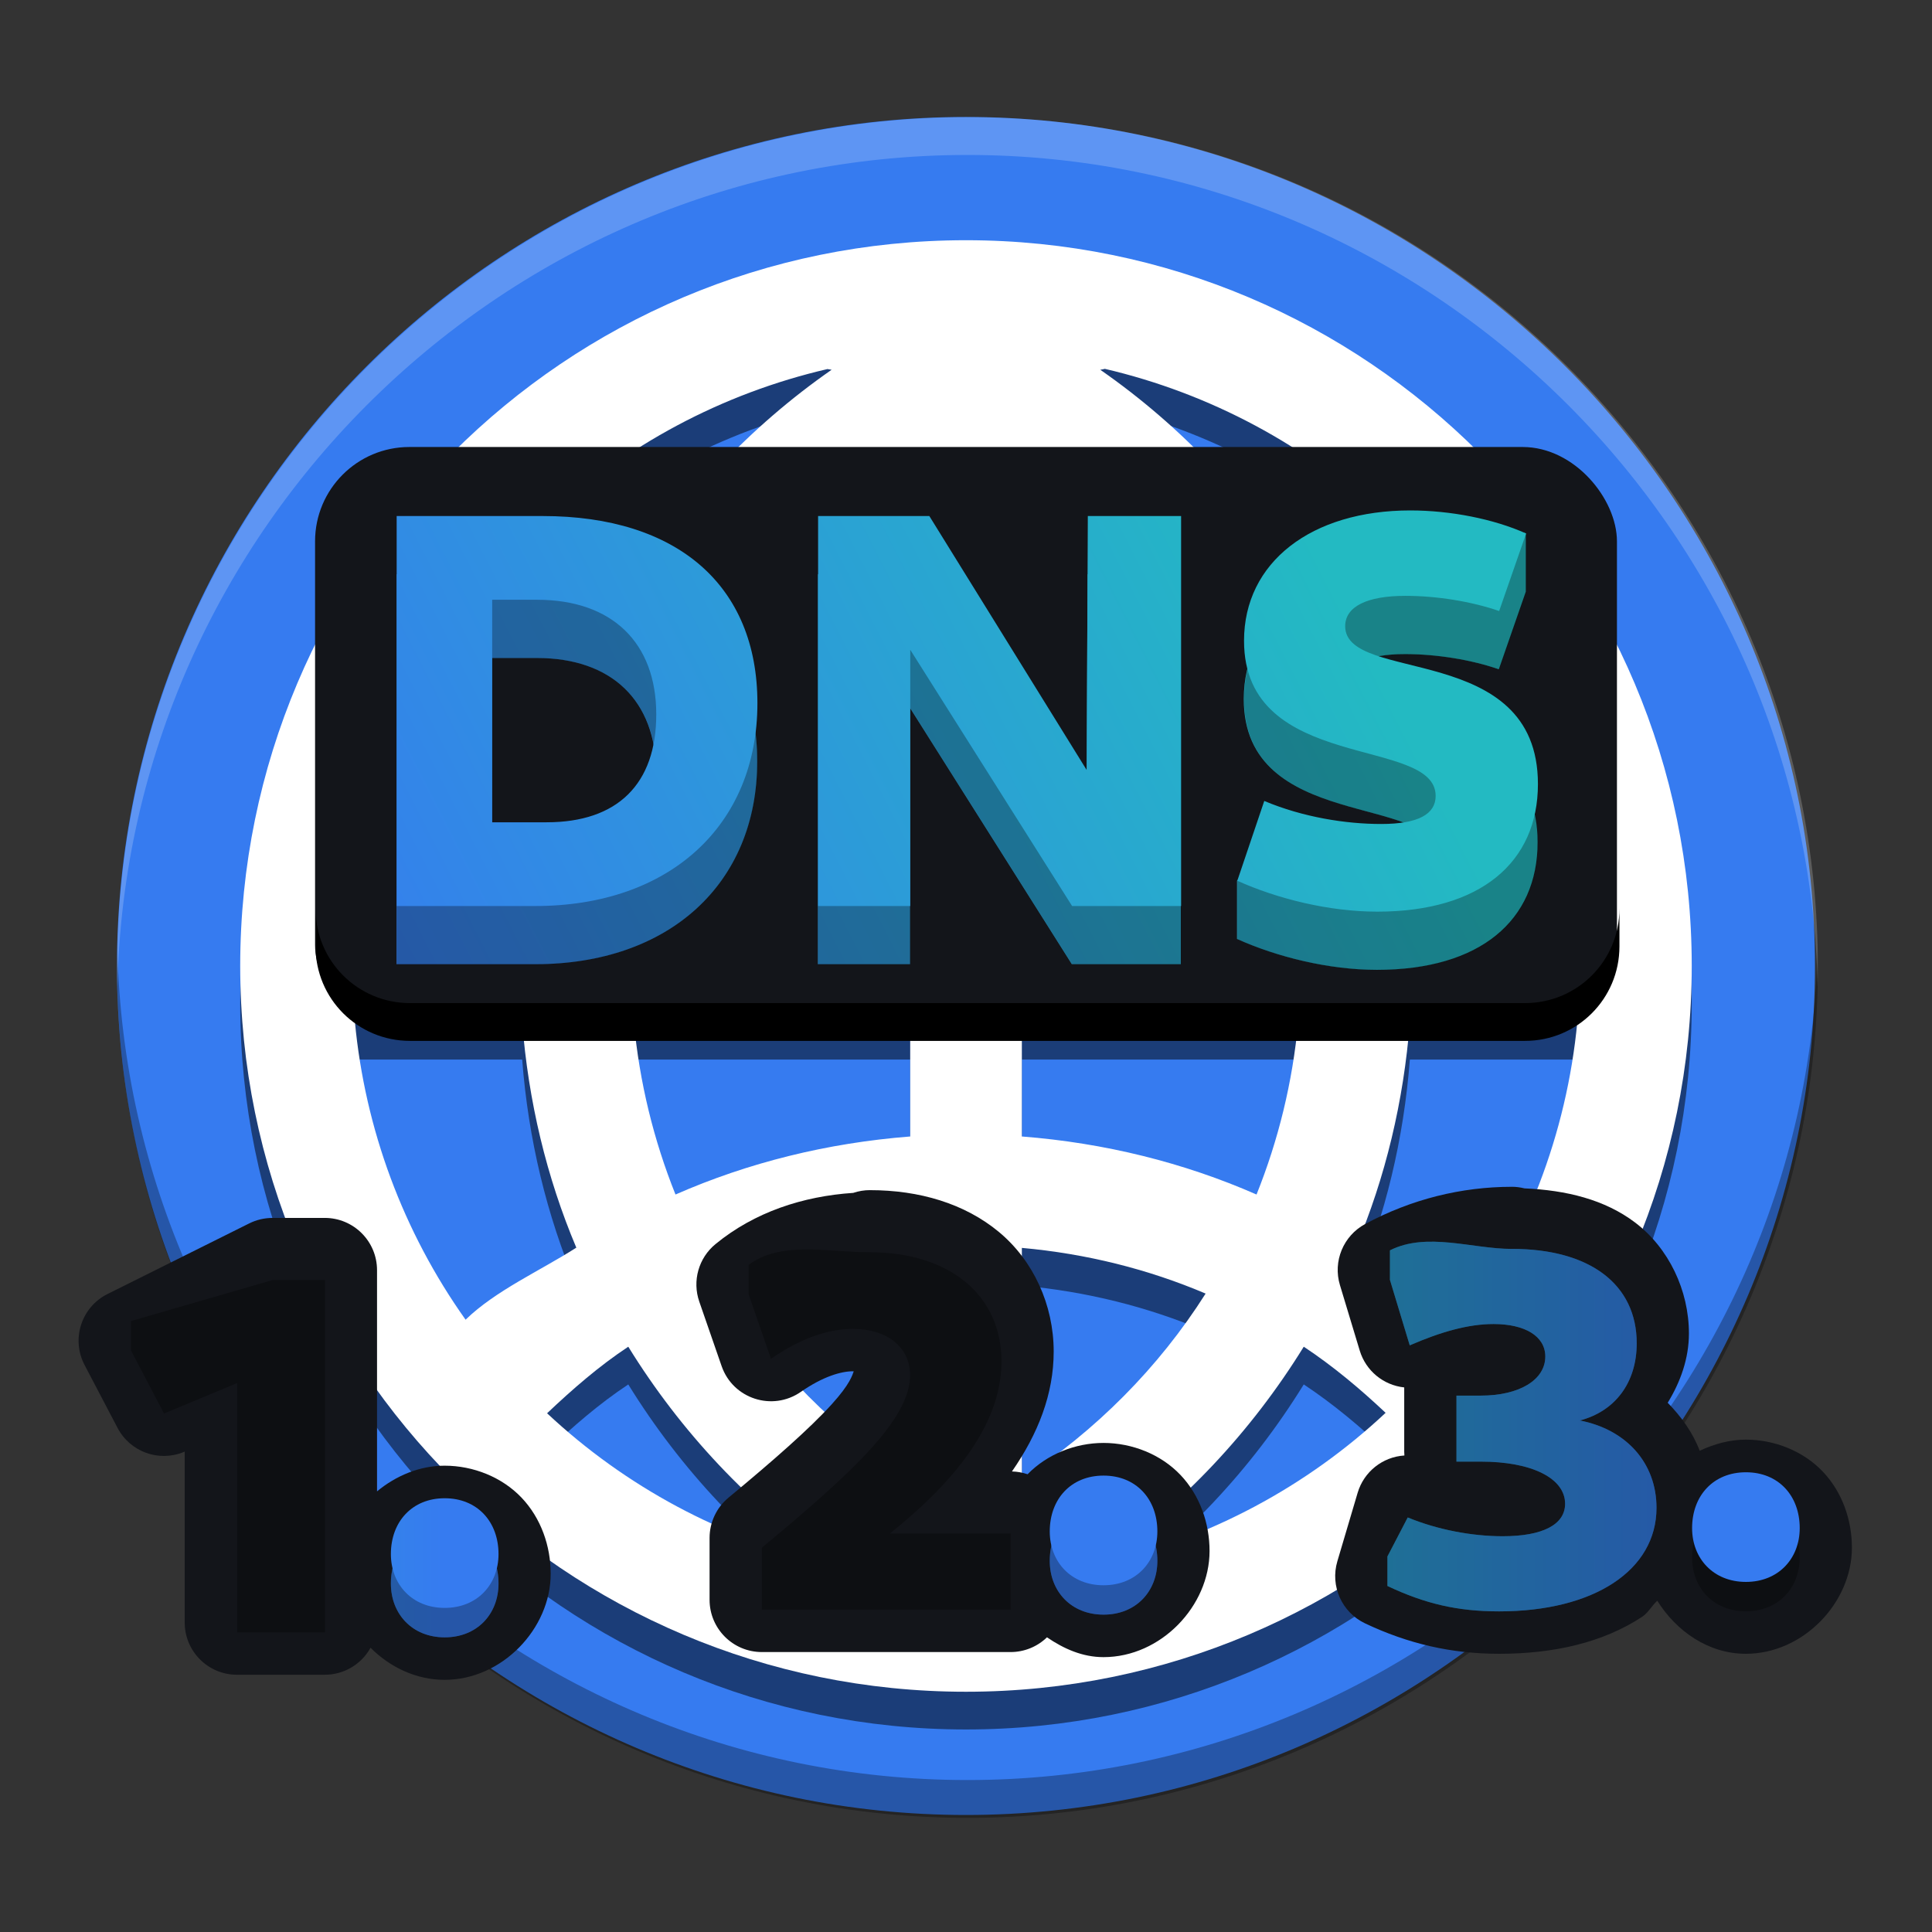 <svg width="512" height="512" version="1.1" viewBox="0 0 135.47 135.47" xmlns="http://www.w3.org/2000/svg" xmlns:xlink="http://www.w3.org/1999/xlink"><rect x="0" y="0" width="135.47" height="135.47" fill="#333333" stroke="none"/><defs><linearGradient id="f"><stop stop-color="#23bac2" offset="0"/><stop stop-color="#367bf0" offset="1"/></linearGradient><linearGradient id="g" x1="90.442" x2="25.244" y1="37.749" y2="71.114" gradientTransform="matrix(1.058,0,0,1.058,-3.971,-2.86)" gradientUnits="userSpaceOnUse" xlink:href="#f"/><linearGradient id="h" x1="90.442" x2="25.244" y1="37.749" y2="71.114" gradientUnits="userSpaceOnUse" xlink:href="#f"/><linearGradient id="e" x1="-.797" x2="109.79" y1="256" y2="256" gradientTransform="matrix(.265 0 0 .265 146.61 63.165)" gradientUnits="userSpaceOnUse" xlink:href="#f"/><linearGradient id="d" x1="-.797" x2="109.79" y1="256" y2="256" gradientTransform="matrix(.265 0 0 .265 146.61 61.578)" gradientUnits="userSpaceOnUse" xlink:href="#f"/></defs><path d="m67.733 8.202c-32.723 0-59.531 26.81-59.531 59.531s26.81 59.531 59.531 59.531 59.531-26.809 59.531-59.531c0-32.723-26.809-59.531-59.531-59.531z" color="#000000" color-rendering="auto" dominant-baseline="auto" fill="#367bf0" image-rendering="auto" shape-rendering="auto" solid-color="#000000" stroke-width=".353" style="font-feature-settings:normal;font-variant-alternates:normal;font-variant-caps:normal;font-variant-ligatures:normal;font-variant-numeric:normal;font-variant-position:normal;isolation:auto;mix-blend-mode:normal;shape-padding:0;text-decoration-color:#000000;text-decoration-line:none;text-decoration-style:solid;text-indent:0;text-orientation:mixed;text-transform:none;white-space:normal"/><path d="m67.733 19.489c-28.107 0-50.89 22.783-50.89 50.89 0 28.105 22.783 50.89 50.89 50.89 28.105 0 50.89-22.783 50.89-50.89s-22.783-50.89-50.89-50.89zm9.738 9.019c7.373 1.723 14.162 5.357 19.682 10.538-1.792 1.685-3.68 3.272-5.739 4.636-3.678-5.958-8.524-11.117-14.264-15.11 0.11-0.023 0.219-0.031 0.321-0.064zm-19.448 0.015c0.094 0.026 0.196 0.026 0.291 0.048-5.739 3.994-10.587 9.152-14.264 15.11-2.067-1.363-3.947-2.951-5.739-4.636 5.53-5.181 12.329-8.81 19.713-10.523zm5.795 5.872v16.216c-4.534-0.408-8.872-1.496-12.888-3.204 3.303-5.214 7.719-9.629 12.888-13.012zm7.829 0c5.166 3.384 9.583 7.798 12.885 13.012-4.016 1.708-8.354 2.796-12.885 3.204zm-38.506 10.477c2.263 2.105 4.644 4.078 7.266 5.754-2.082 4.924-3.367 10.262-3.797 15.836h-11.744c0.739-7.816 3.601-15.284 8.275-21.591zm69.183 0.015c4.666 6.305 7.523 13.767 8.259 21.575h-11.728c-0.431-5.574-1.715-10.913-3.797-15.836 2.615-1.677 5.003-3.642 7.266-5.739zm-54.961 9.465c5.104 2.24 10.647 3.616 16.458 4.072v8.038h-19.379c0.392-4.243 1.394-8.305 2.921-12.11zm40.743 0c1.526 3.805 2.528 7.867 2.921 12.11h-19.376v-8.038c5.808-0.456 11.351-1.832 16.456-4.072zm-63.22 19.942h11.728c0.431 5.574 1.715 10.913 3.797 15.836-2.521 1.613-5.653 3-7.765 5.051-4.376-6.162-7.052-13.367-7.76-20.888zm19.558 0h19.379v8.04c-5.811 0.454-11.353 1.83-16.458 4.07-1.526-3.805-2.528-7.867-2.921-12.11zm27.208 0h19.376c-0.392 4.243-1.394 8.305-2.921 12.11-5.104-2.24-10.647-3.616-16.456-4.07zm27.205 0h11.744c-0.744 7.837-3.621 15.321-8.323 21.639-2.26-2.108-4.595-4.126-7.217-5.803 2.082-4.924 3.367-10.262 3.797-15.836zm-35.034 15.852v16.216c-5.168-3.384-9.585-7.798-12.888-13.012 4.016-1.708 8.354-2.796 12.888-3.204zm7.829 0c4.531 0.408 8.869 1.496 12.885 3.204-3.303 5.214-7.719 9.629-12.885 13.012zm-27.598 6.929c3.678 5.958 8.524 11.117 14.264 15.11-0.11 0.023-0.219 0.031-0.321 0.064-7.353-1.72-14.123-5.344-19.636-10.507 1.786-1.69 3.634-3.303 5.693-4.666zm47.365 0c2.059 1.363 3.947 2.951 5.739 4.636-5.53 5.181-12.329 8.81-19.713 10.523-0.094-0.025-0.196-0.025-0.291-0.048 5.739-3.994 10.587-9.152 14.264-15.11z" opacity=".5" stroke-width=".652"/><path d="m67.733 16.844c-28.107 0-50.89 22.783-50.89 50.89 0 28.105 22.783 50.89 50.89 50.89 28.105 0 50.89-22.783 50.89-50.89s-22.783-50.89-50.89-50.89zm9.738 9.019c7.373 1.723 14.162 5.357 19.682 10.538-1.792 1.685-3.68 3.272-5.739 4.636-3.678-5.958-8.524-11.117-14.264-15.11 0.11-0.023 0.219-0.031 0.321-0.064zm-19.448 0.015c0.094 0.026 0.196 0.026 0.291 0.048-5.739 3.994-10.587 9.152-14.264 15.11-2.067-1.363-3.947-2.951-5.739-4.636 5.53-5.181 12.329-8.81 19.713-10.523zm5.795 5.872v16.216c-4.534-0.408-8.872-1.496-12.888-3.204 3.303-5.214 7.719-9.629 12.888-13.012zm7.829 0c5.166 3.384 9.583 7.798 12.885 13.012-4.016 1.708-8.354 2.796-12.885 3.204zm-38.506 10.477c2.263 2.105 4.644 4.078 7.266 5.754-2.082 4.924-3.367 10.262-3.797 15.836h-11.744c0.739-7.816 3.601-15.284 8.275-21.591zm69.183 0.015c4.666 6.305 7.523 13.767 8.259 21.575h-11.728c-0.431-5.574-1.715-10.913-3.797-15.836 2.615-1.677 5.003-3.642 7.266-5.739zm-54.961 9.465c5.104 2.24 10.647 3.616 16.458 4.072v8.038h-19.379c0.392-4.243 1.394-8.305 2.921-12.11zm40.743 0c1.526 3.805 2.528 7.867 2.921 12.11h-19.376v-8.038c5.808-0.456 11.351-1.832 16.456-4.072zm-63.22 19.942h11.728c0.431 5.574 1.715 10.913 3.797 15.836-2.521 1.613-5.653 3-7.765 5.051-4.376-6.162-7.052-13.367-7.76-20.888zm19.558 0h19.379v8.04c-5.811 0.454-11.353 1.83-16.458 4.07-1.526-3.805-2.528-7.867-2.921-12.11zm27.208 0h19.376c-0.392 4.243-1.394 8.305-2.921 12.11-5.104-2.24-10.647-3.616-16.456-4.07zm27.205 0h11.744c-0.744 7.837-3.621 15.321-8.323 21.639-2.26-2.108-4.595-4.126-7.217-5.803 2.082-4.924 3.367-10.262 3.797-15.836zm-35.034 15.852v16.216c-5.168-3.384-9.585-7.798-12.888-13.012 4.016-1.708 8.354-2.796 12.888-3.204zm7.829 0c4.531 0.408 8.869 1.496 12.885 3.204-3.303 5.214-7.719 9.629-12.885 13.012zm-27.598 6.929c3.678 5.958 8.524 11.117 14.264 15.11-0.11 0.023-0.219 0.03-0.321 0.064-7.353-1.72-14.123-5.344-19.636-10.507 1.786-1.69 3.634-3.303 5.693-4.666zm47.365 0c2.059 1.363 3.947 2.951 5.739 4.636-5.53 5.181-12.329 8.81-19.713 10.523-0.094-0.025-0.196-0.025-0.291-0.048 5.739-3.994 10.587-9.152 14.264-15.11z" fill="#fff" stroke-width=".652"/><path transform="scale(.265)" d="m31.064 251c-0.037 1.663-0.064 3.329-0.064 5 0 123.67 101.33 225 225 225s225-101.33 225-225c0-1.671-0.028-3.337-0.064-5-2.687 121.39-102.94 220-224.94 220s-222.25-98.612-224.94-220z" opacity=".3" stroke-width="1.333" style="font-feature-settings:normal;font-variant-alternates:normal;font-variant-caps:normal;font-variant-ligatures:normal;font-variant-numeric:normal;font-variant-position:normal;isolation:auto;mix-blend-mode:normal;shape-padding:0;text-decoration-color:#000000;text-decoration-line:none;text-decoration-style:solid;text-indent:0;text-orientation:mixed;text-transform:none;white-space:normal"/><rect x="22.092" y="31.343" width="91.287" height="41.53" rx="6.615" ry="6.615" fill="#13151a" stroke-linecap="round" stroke-linejoin="round" stroke-width="2.783"/><path transform="scale(.265)" d="m256 31c-123.68 0-225 101.33-225 225 0 1.671 0.028 3.337 0.064 5 2.687-121.39 102.93-220 224.94-220 122 0 222.25 98.605 224.94 220 0.037-1.663 0.064-3.329 0.064-5 0-123.68-101.33-225-225-225z" fill="#fff" opacity=".2" stroke-width="1.333" style="font-feature-settings:normal;font-variant-alternates:normal;font-variant-caps:normal;font-variant-ligatures:normal;font-variant-numeric:normal;font-variant-position:normal;isolation:auto;mix-blend-mode:normal;shape-padding:0;text-decoration-color:#000000;text-decoration-line:none;text-decoration-style:solid;text-indent:0;text-orientation:mixed;text-transform:none;white-space:normal"/><path transform="scale(.265)" d="m83.494 240.42v10c0 13.85 11.15 25 25 25h295.01c13.85 0 25-11.15 25-25v-10c0 13.85-11.15 25-25 25h-295.01c-13.85 0-25-11.15-25-25z" stroke-linecap="round" stroke-linejoin="round" stroke-width="10.516"/><g transform="matrix(1.058,0,0,1.058,-3.971,-2.86)" fill="url(#h)" stroke-width=".931"><path transform="matrix(.945 0 0 .945 3.751 2.702)" d="m98.895 39.884c-6.935 0-11.663 3.625-11.663 9.142 0 9.299 13.436 6.66 13.436 10.876 0 1.261-1.182 1.97-3.822 1.97-2.482 0-5.477-0.473-8.196-1.615l-1.891 1.504v4.091c2.798 1.261 6.423 2.167 9.811 2.167 7.25 0 11.269-3.467 11.269-8.944 0-10.048-13.515-7.014-13.515-11.073 0-1.379 1.537-2.128 4.216-2.128 2.207 0 4.65 0.394 6.58 1.064l1.891-5.438v-4.091c-2.134-0.779-5.702 2.476-8.117 2.476zm-71.083 0.394v27.345h9.732c9.378 0 15.564-5.634 15.564-14.224 0-8.235-5.595-13.121-15.052-13.121zm29.552 0v27.345h6.462v-17.968l11.348 17.968h7.644v-27.345h-6.541l-0.079 17.81-11.033-17.81zm-22.854 5.871h3.152c5.241 0 8.354 2.995 8.354 8.038 0 4.886-2.719 7.566-7.684 7.566h-3.822z"/><path d="m97.179 36.515c-6.551 0-11.018 3.425-11.018 8.636 0 8.785 12.693 6.291 12.693 10.274 0 1.191-1.117 1.861-3.611 1.861-2.345 0-5.174-0.447-7.742-1.526l-1.786 5.286c2.643 1.191 6.067 2.047 9.269 2.047 6.849 0 10.646-3.276 10.646-8.45 0-9.492-12.768-6.626-12.768-10.46 0-1.303 1.452-2.01 3.983-2.01 2.085 0 4.393 0.372 6.216 1.005l1.786-5.137c-2.159-0.968-5.025-1.526-7.668-1.526zm-67.152 0.373v25.833h9.194c8.859 0 14.704-5.323 14.704-13.438 0-7.78-5.286-12.396-14.22-12.396zm27.918 0v25.833h6.105v-16.974l10.721 16.974h7.221v-25.833h-6.179l-0.074 16.825-10.423-16.825zm-21.59 5.546h2.978c4.951 0 7.892 2.829 7.892 7.594 0 4.616-2.569 7.147-7.259 7.147h-3.61z"/></g><path d="m98.895 39.884c-6.935 0-11.663 3.625-11.663 9.142 0 9.299 13.436 6.66 13.436 10.876 0 1.261-1.182 1.97-3.822 1.97-2.482 0-5.477-0.473-8.196-1.615l-1.891 1.504v4.091c2.798 1.261 6.423 2.167 9.811 2.167 7.25 0 11.269-3.467 11.269-8.944 0-10.048-13.515-7.014-13.515-11.073 0-1.379 1.537-2.128 4.216-2.128 2.207 0 4.65 0.394 6.58 1.064l1.891-5.438v-4.091c-2.134-0.779-5.702 2.476-8.117 2.476zm-71.083 0.394v27.345h9.732c9.378 0 15.564-5.634 15.564-14.224 0-8.235-5.595-13.121-15.052-13.121zm29.552 0v27.345h6.462v-17.968l11.348 17.968h7.644v-27.345h-6.541l-0.079 17.81-11.033-17.81zm-22.854 5.871h3.152c5.241 0 8.354 2.995 8.354 8.038 0 4.886-2.719 7.566-7.684 7.566h-3.822z" opacity=".3"/><path d="m98.893 35.791c-6.935 0-11.663 3.625-11.663 9.141 0 9.299 13.436 6.659 13.436 10.875 0 1.261-1.182 1.97-3.822 1.97-2.482 0-5.477-0.473-8.195-1.615l-1.891 5.595c2.797 1.261 6.422 2.167 9.811 2.167 7.25 0 11.269-3.467 11.269-8.944 0-10.047-13.515-7.014-13.515-11.072 0-1.379 1.537-2.128 4.216-2.128 2.207 0 4.649 0.394 6.58 1.064l1.891-5.437c-2.285-1.024-5.319-1.616-8.117-1.616zm-71.08 0.394v27.344h9.732c9.378 0 15.564-5.634 15.564-14.224 0-8.235-5.595-13.121-15.052-13.121zm29.551 0v27.344h6.462v-17.967l11.348 17.967h7.644v-27.344h-6.541l-0.079 17.809-11.033-17.809zm-22.853 5.87h3.152c5.24 0 8.353 2.995 8.353 8.038 0 4.886-2.719 7.565-7.684 7.565h-3.822z" fill="url(#g)" stroke-width=".985"/><g transform="matrix(1.304 0 0 1.304 -110.29 -115.16)"><path d="m165.87 152.13c-2.695 3.2e-4 -5.403 0.663-7.885 2.002-1.175 0.634-1.742 2.007-1.355 3.285l1.065 3.523c0.327 1.08 1.269 1.859 2.391 1.978v3.459c9.3e-4 0.067 4e-3 0.134 0.01 0.201-1.175 0.075-2.179 0.875-2.514 2.004l-1.092 3.686c-0.394 1.328 0.24 2.745 1.492 3.338 2.306 1.091 4.626 1.635 7.207 1.635 2.958 0 5.591-0.608 7.689-1.988 0.332-0.219 0.518-0.599 0.816-0.865 1.017 1.632 2.745 2.853 4.762 2.853 3.093 0 5.703-2.754 5.703-5.703 0-1.488-0.515-2.986-1.562-4.09s-2.594-1.723-4.141-1.723c-0.865 0-1.703 0.234-2.481 0.598-0.375-0.98-0.987-1.83-1.721-2.58 0.683-1.114 1.141-2.378 1.141-3.725 0-2.326-1.088-4.599-2.894-5.967-1.635-1.238-3.704-1.739-5.949-1.836-0.222-0.056-0.45-0.085-0.68-0.086h-2e-3z" color="#000000" color-rendering="auto" dominant-baseline="auto" fill="#13151a" image-rendering="auto" shape-rendering="auto" solid-color="#000000" stop-color="#000000" style="font-feature-settings:normal;font-variant-alternates:normal;font-variant-caps:normal;font-variant-east-asian:normal;font-variant-ligatures:normal;font-variant-numeric:normal;font-variant-position:normal;font-variation-settings:normal;inline-size:0;isolation:auto;mix-blend-mode:normal;shape-margin:0;shape-padding:0;text-decoration-color:#000000;text-decoration-line:none;text-decoration-style:solid;text-indent:0;text-orientation:mixed;text-transform:none;white-space:normal"/><path d="m165.87 155.47c-2.122 0-4.57-0.926-6.552 0.077v1.587l1.065 3.522c1.693-0.737 3.167-1.147 4.505-1.147 1.693 0 2.784 0.655 2.784 1.747 0 1.256-1.392 2.102-3.467 2.102h-1.31v3.549h1.31c2.757 0 4.532 0.901 4.532 2.266 0 1.119-1.201 1.747-3.357 1.747-1.665 0-3.522-0.355-5.105-1.01l-1.092 2.098v1.587c2.02 0.955 3.767 1.365 6.006 1.365 5.105 0 8.463-2.211 8.463-5.569 0-2.402-1.611-4.205-4.122-4.696 1.884-0.491 3.058-2.02 3.058-4.149 0-3.167-2.511-5.078-6.715-5.078z" fill="url(#e)"/><path d="m165.87 155.47c-2.124 0-4.568-0.929-6.552 0.077v1.587l1.065 3.522c1.693-0.737 3.167-1.147 4.505-1.147 1.693 0 2.784 0.655 2.784 1.747 0 1.256-1.392 2.102-3.467 2.102h-1.31v3.549h1.31c2.757 0 4.532 0.901 4.532 2.266 0 1.119-1.201 1.747-3.357 1.747-1.665 0-3.522-0.355-5.105-1.01l-1.092 2.098v1.587c2.02 0.955 3.767 1.365 6.006 1.365 5.105 0 8.463-2.211 8.463-5.569 0-2.402-1.611-4.205-4.122-4.696 1.884-0.491 3.058-2.02 3.058-4.149 0-3.167-2.511-5.078-6.715-5.078z" opacity=".3"/><path d="m178.46 169.06c-1.747 0-2.894 1.256-2.894 3.003 0 1.638 1.147 2.893 2.894 2.893s2.893-1.255 2.893-2.893c0-1.747-1.146-3.003-2.893-3.003z" fill="url(#e)"/><path d="m178.46 169.06c-1.747 0-2.894 1.256-2.894 3.003 0 1.638 1.147 2.893 2.894 2.893s2.893-1.255 2.893-2.893c0-1.747-1.146-3.003-2.893-3.003z" opacity=".3"/><path d="m178.46 167.48c-1.747 0-2.894 1.256-2.894 3.003 0 1.638 1.147 2.893 2.894 2.893s2.893-1.255 2.893-2.893c0-1.747-1.146-3.003-2.893-3.003z" fill="url(#d)"/><path d="m165.87 153.88c-2.239 0-4.477 0.546-6.552 1.665l1.065 3.522c1.693-0.737 3.167-1.147 4.505-1.147 1.693 0 2.784 0.655 2.784 1.747 0 1.256-1.392 2.102-3.467 2.102h-1.31v3.549h1.31c2.757 0 4.532 0.901 4.532 2.266 0 1.119-1.201 1.747-3.357 1.747-1.665 0-3.522-0.355-5.105-1.01l-1.092 3.686c2.02 0.955 3.767 1.365 6.006 1.365 5.105 0 8.463-2.211 8.463-5.569 0-2.402-1.611-4.205-4.122-4.696 1.884-0.491 3.058-2.02 3.058-4.149 0-3.167-2.511-5.078-6.715-5.078z" fill="url(#d)"/></g><g transform="matrix(1.304 0 0 1.304 -154.98 -70.004)"><path d="m165.63 117.68c-0.306 8e-5 -0.61 0.05-0.9 0.148-2.705 0.18-5.308 1.031-7.406 2.754-0.91 0.746-1.258 1.98-0.873 3.092l1.201 3.467c0.609 1.76 2.731 2.45 4.26 1.387 1.19-0.829 2.175-1.107 2.791-1.107 0.049 0 0.012 3e-3 0.053 6e-3 -0.074 0.191-0.184 0.668-1.182 1.768-1.184 1.305-3.108 2.997-5.551 5.021-0.644 0.533-1.017 1.326-1.018 2.162v3.33c-5.4e-4 1.552 1.258 2.811 2.811 2.811h13.375c0.731 2e-4 1.433-0.284 1.957-0.793 0.899 0.613 1.906 1.066 3.039 1.066 3.094 0 5.703-2.756 5.703-5.705 0-1.488-0.515-2.986-1.562-4.09s-2.594-1.723-4.141-1.723c-1.523 0-3.036 0.611-4.082 1.684-0.271-0.093-0.554-0.143-0.84-0.15 1.406-2.03 2.244-4.164 2.244-6.449 0-2.509-1.095-4.891-2.941-6.426-1.847-1.534-4.287-2.252-6.938-2.252z" color="#000000" color-rendering="auto" dominant-baseline="auto" fill="#13151a" image-rendering="auto" shape-rendering="auto" solid-color="#000000" stop-color="#000000" style="font-feature-settings:normal;font-variant-alternates:normal;font-variant-caps:normal;font-variant-east-asian:normal;font-variant-ligatures:normal;font-variant-numeric:normal;font-variant-position:normal;font-variation-settings:normal;inline-size:0;isolation:auto;mix-blend-mode:normal;shape-margin:0;shape-padding:0;text-decoration-color:#000000;text-decoration-line:none;text-decoration-style:solid;text-indent:0;text-orientation:mixed;text-transform:none;white-space:normal"/><path d="m178.19 134.61c-1.747 0-2.893 1.256-2.893 3.003 0 1.638 1.146 2.894 2.893 2.894 1.747 0 2.894-1.256 2.894-2.894 0-1.747-1.147-3.003-2.894-3.003z" fill="url(#e)"/><path d="m165.63 121.02c-2.29 0-4.768-0.628-6.524 0.678v1.587l1.201 3.467c1.529-1.065 3.03-1.61 4.395-1.61 1.884 0 3.085 1.01 3.085 2.484 0 2.348-3.03 5.187-7.971 9.282v3.331h13.377v-4.095h-6.497c4.013-3.194 6.006-6.252 6.006-9.255 0-3.549-2.784-5.869-7.071-5.869z" fill="url(#e)"/><path d="m178.19 134.61c-1.747 0-2.893 1.256-2.893 3.003 0 1.638 1.146 2.894 2.893 2.894 1.747 0 2.894-1.256 2.894-2.894 0-1.747-1.147-3.003-2.894-3.003z" opacity=".3"/><path d="m165.63 121.02c-2.286 0-4.77-0.624-6.524 0.678v1.587l1.201 3.467c1.529-1.065 3.03-1.61 4.395-1.61 1.884 0 3.085 1.01 3.085 2.484 0 2.348-3.03 5.187-7.971 9.282v3.331h13.377v-4.095h-6.497c4.013-3.194 6.006-6.252 6.006-9.255 0-3.549-2.784-5.869-7.071-5.869z" opacity=".3"/><path d="m178.19 133.03c-1.747 0-2.893 1.256-2.893 3.003 0 1.638 1.146 2.894 2.893 2.894 1.747 0 2.894-1.256 2.894-2.894 0-1.747-1.147-3.003-2.894-3.003z" fill="url(#d)"/><path d="m165.63 119.43c-2.457 0-4.695 0.764-6.524 2.266l1.201 3.467c1.529-1.065 3.03-1.61 4.395-1.61 1.884 0 3.085 1.01 3.085 2.484 0 2.348-3.03 5.187-7.971 9.282v3.331h13.377v-4.095h-6.497c4.013-3.194 6.006-6.252 6.006-9.255 0-3.549-2.784-5.869-7.071-5.869z" fill="url(#d)"/></g><g transform="matrix(1.304 0 0 1.304 -197.97 -23.489)"><path d="m166.47 83.504c-0.435 1.76e-4 -0.863 0.101-1.252 0.295l-7.617 3.795c-1.409 0.702-1.967 2.424-1.236 3.818l1.775 3.385c0.676 1.289 2.225 1.849 3.568 1.289l0.041-0.018v9.191c5.4e-4 1.552 1.259 2.809 2.811 2.809h4.723c1.023-5.3e-4 1.965-0.557 2.459-1.453 1.037 1.043 2.448 1.727 3.982 1.727 3.094 0 5.705-2.754 5.705-5.703 0-1.488-0.517-2.986-1.564-4.09s-2.594-1.723-4.141-1.723c-1.339 0-2.618 0.54-3.633 1.381v-11.895c-5.4e-4 -1.551-1.258-2.808-2.809-2.809h-2.769z" color="#000000" color-rendering="auto" dominant-baseline="auto" fill="#13151a" image-rendering="auto" shape-rendering="auto" solid-color="#000000" stop-color="#000000" style="font-feature-settings:normal;font-variant-alternates:normal;font-variant-caps:normal;font-variant-east-asian:normal;font-variant-ligatures:normal;font-variant-numeric:normal;font-variant-position:normal;font-variation-settings:normal;inline-size:0;isolation:auto;mix-blend-mode:normal;shape-margin:0;shape-padding:0;text-decoration-color:#000000;text-decoration-line:none;text-decoration-style:solid;text-indent:0;text-orientation:mixed;text-transform:none;white-space:normal"/><path d="m175.73 100.16c-1.747 0-2.894 1.256-2.894 3.003 0 1.638 1.147 2.894 2.894 2.894s2.894-1.256 2.894-2.894c0-1.747-1.147-3.003-2.894-3.003z" fill="url(#e)"/><path d="m166.48 86.842-7.617 2.207v1.587l1.775 3.385 3.931-1.638v13.404h4.723v-18.946z" fill="url(#e)"/><path d="m175.73 100.16c-1.747 0-2.894 1.256-2.894 3.003 0 1.638 1.147 2.894 2.894 2.894s2.894-1.256 2.894-2.894c0-1.747-1.147-3.003-2.894-3.003z" opacity=".3"/><path d="m166.48 86.842-7.617 2.207v1.587l1.775 3.385 3.931-1.638v13.404h4.723v-18.946z" opacity=".3"/><path d="m175.73 98.577c-1.747 0-2.894 1.256-2.894 3.003 0 1.638 1.147 2.894 2.894 2.894s2.894-1.256 2.894-2.894c0-1.747-1.147-3.003-2.894-3.003z" fill="url(#d)"/><path d="m166.48 85.255-7.617 3.795 1.775 3.385 3.931-1.638v13.404h4.723v-18.946z" fill="url(#d)"/></g></svg>

